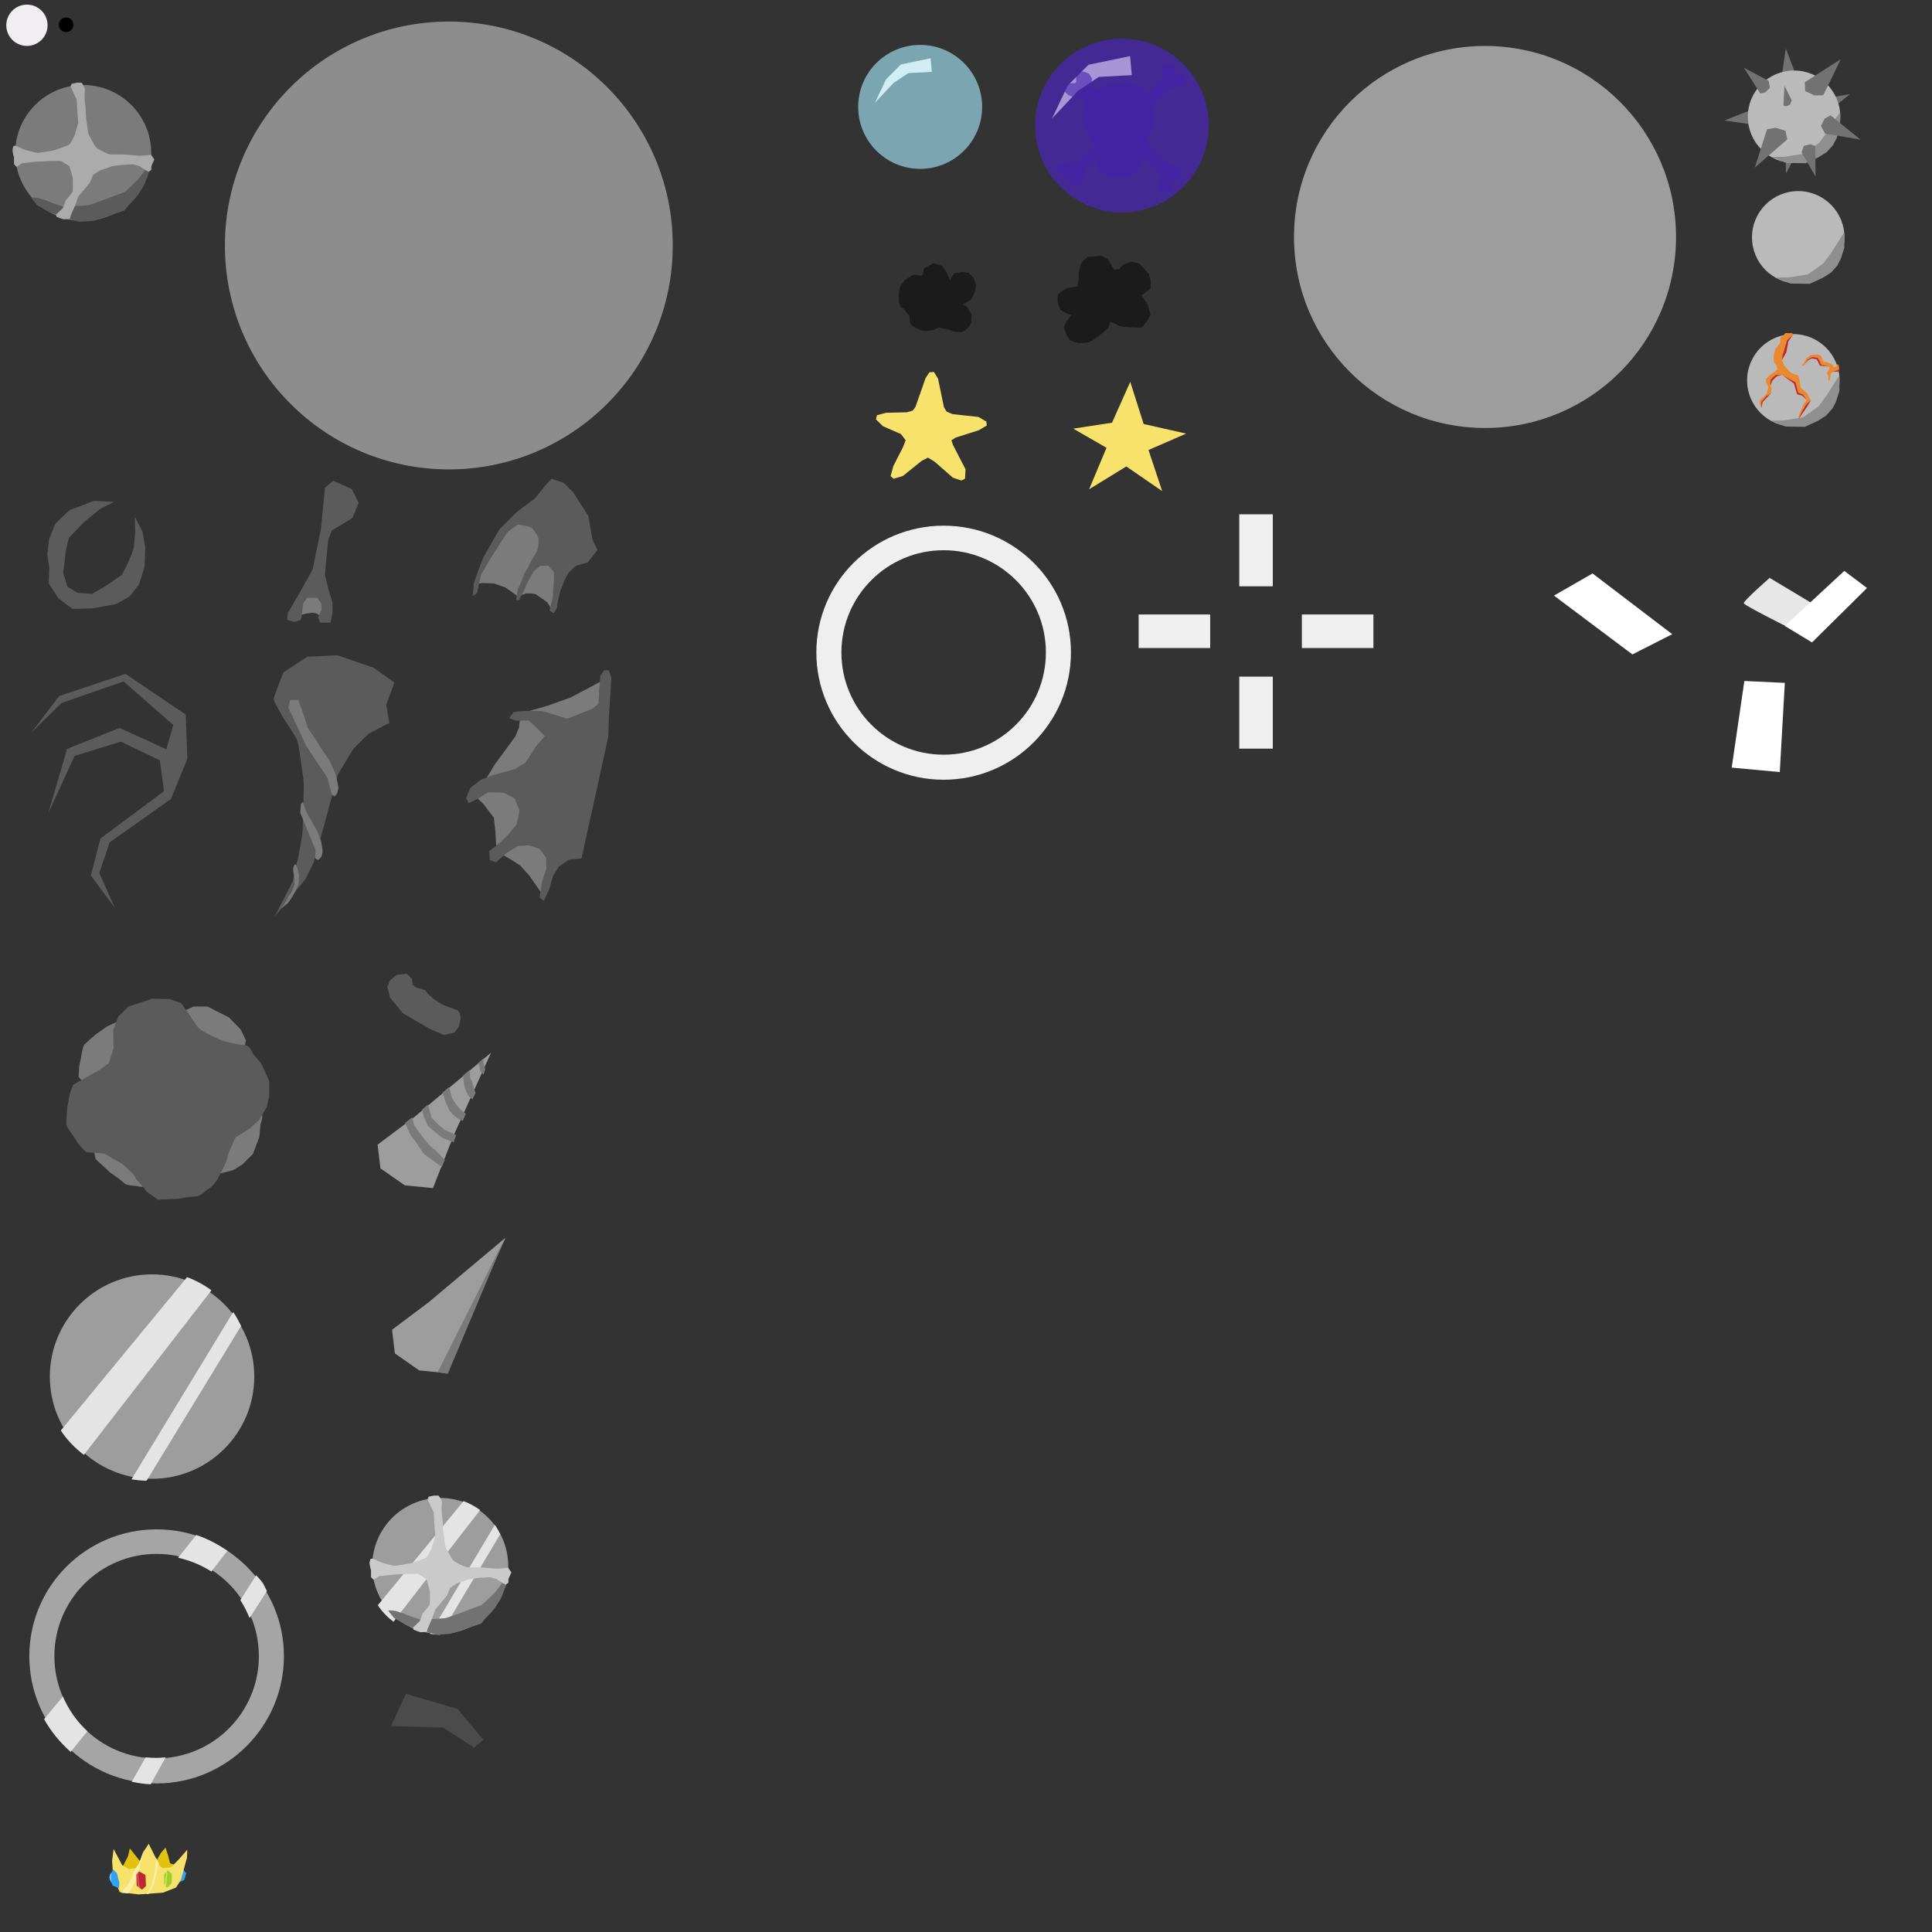<?xml version="1.0" encoding="UTF-8" standalone="no"?>
<!-- Created with Inkscape (http://www.inkscape.org/) -->

<svg
   xmlns:dc="http://purl.org/dc/elements/1.1/"
   xmlns:cc="http://creativecommons.org/ns#"
   xmlns:rdf="http://www.w3.org/1999/02/22-rdf-syntax-ns#"
   xmlns:svg="http://www.w3.org/2000/svg"
   xmlns="http://www.w3.org/2000/svg"
   xmlns:sodipodi="http://sodipodi.sourceforge.net/DTD/sodipodi-0.dtd"
   xmlns:inkscape="http://www.inkscape.org/namespaces/inkscape"
   width="135"
   height="135"
   id="svg2989"
   version="1.1"
   inkscape:version="0.48.4 r9939"
   sodipodi:docname="FullAmoeba.svg"
   inkscape:export-filename="C:\Users\Anthony\Desktop\Projects\NaturalSelection\ActualGame\EvolutionJam\Assets\Sprites\FullAmoeba.png"
   inkscape:export-xdpi="682.66998"
   inkscape:export-ydpi="682.66998">
  <rect width="100%" height="100%" fill="#333333" stroke="none"/>
  <defs
     id="defs2991" />
  <sodipodi:namedview
     id="base"
     pagecolor="#ffffff"
     bordercolor="#666666"
     borderopacity="1.0"
     inkscape:pageopacity="0.0"
     inkscape:pageshadow="2"
     inkscape:zoom="22.627418"
     inkscape:cx="109.44483"
     inkscape:cy="88.853162"
     inkscape:document-units="px"
     inkscape:current-layer="layer1"
     showgrid="false"
     units="px"
     inkscape:window-width="1600"
     inkscape:window-height="837"
     inkscape:window-x="-8"
     inkscape:window-y="-8"
     inkscape:window-maximized="1"
     inkscape:snap-bbox="true"
     inkscape:bbox-paths="true"
     inkscape:bbox-nodes="true"
     inkscape:snap-bbox-edge-midpoints="true"
     inkscape:snap-bbox-midpoints="true"
     inkscape:snap-global="false"
     showguides="true"
     inkscape:guide-bbox="true" />
  <g
     inkscape:label="Layer 1"
     inkscape:groupmode="layer"
     id="layer1"
     transform="translate(0,-917.36)">
    <path
       style="fill:#31a2f2;stroke:none"
       d="m 12.763,1047.938 -0.293,0.967 0.397,-0.173 0.147,-0.458 z"
       id="path4227"
       inkscape:connector-curvature="0" />
    <path
       style="fill:#e2c20c;fill-opacity:1;stroke:none"
       d="m 8.352,1047.972 0.268,-0.268 0.337,-0.665 0.112,-0.526 0.76,0.958 0.527,-0.06 0.544,0.01 0.354,-0.596 0.311,-0.362 0.181,0.552 0.138,0.544 0.587,0.19 0.155,0.147 -1.959,0.803 -1.925,-0.147 -0.406,-0.621 z"
       id="path4223"
       inkscape:connector-curvature="0"
       sodipodi:nodetypes="ccccccccccccccccc" />
    <path
       style="fill:#727272;fill-opacity:1;stroke:none"
       d="m 124.749,926.972 0.047,2.504 1.279,-2.365 -0.294,-0.36 -0.554,-0.165 z"
       id="path3127-1-7-9-4-8-8"
       inkscape:connector-curvature="0" />
    <path
       style="fill:#727272;fill-opacity:1;stroke:none"
       d="m 122.812,924.867 -2.332,0.912 2.662,0.381 0.236,-0.401 -0.037,-0.577 z"
       id="path3127-1-7-9-4-8"
       inkscape:connector-curvature="0" />
    <path
       style="fill:#727272;fill-opacity:1;stroke:none"
       d="m 127.323,925.522 1.94,-1.584 -2.65,0.455 -0.101,0.454 0.213,0.538 z"
       id="path3127-1-7-9-4"
       inkscape:connector-curvature="0" />
    <path
       style="fill:#727272;fill-opacity:1;stroke:none"
       d="m 125.684,923.097 -0.896,-2.338 -0.399,2.659 0.399,0.238 0.577,-0.033 z"
       id="path3127-1-7-9"
       inkscape:connector-curvature="0" />
    <path
       sodipodi:type="arc"
       style="fill:#f0eef0;fill-opacity:1;fill-rule:nonzero;stroke:none"
       id="path3864"
       sodipodi:cx="40.982143"
       sodipodi:cy="26.919643"
       sodipodi:rx="2.7232144"
       sodipodi:ry="2.7232144"
       d="m 43.705,26.92 c 0,1.504 -1.219,2.723 -2.723,2.723 -1.504,0 -2.723,-1.219 -2.723,-2.723 0,-1.504 1.219,-2.723 2.723,-2.723 1.504,0 2.723,1.219 2.723,2.723 z"
       transform="matrix(0.53,0,0,0.53,-19.839,904.858)" />
    <path
       sodipodi:type="arc"
       style="fill:#000000;fill-opacity:1;fill-rule:nonzero;stroke:none"
       id="path3868"
       sodipodi:cx="40.535713"
       sodipodi:cy="26.25"
       sodipodi:rx="1.25"
       sodipodi:ry="1.25"
       d="m 41.786,26.25 c 0,0.69 -0.56,1.25 -1.25,1.25 -0.69,0 -1.25,-0.56 -1.25,-1.25 0,-0.69 0.56,-1.25 1.25,-1.25 0.69,0 1.25,0.56 1.25,1.25 z"
       transform="matrix(0.409,0,0,0.409,-11.962,908.355)" />
    <path
       transform="matrix(0.758,0,0,0.758,-7.036,880.702)"
       sodipodi:type="arc"
       style="fill:#9fdced;fill-opacity:0.676;fill-rule:nonzero;stroke:none"
       id="path3762-9"
       sodipodi:cx="94.10714"
       sodipodi:cy="58.214287"
       sodipodi:rx="5.7142859"
       sodipodi:ry="5.7142859"
       d="m 99.821,58.214 c 0,3.156 -2.558,5.714 -5.714,5.714 -3.156,0 -5.714,-2.558 -5.714,-5.714 0,-3.156 2.558,-5.714 5.714,-5.714 3.156,0 5.714,2.558 5.714,5.714 z" />
    <path
       style="fill:#d1eef6;fill-opacity:1;stroke:none"
       d="m 65.026,921.431 0.086,0.951 -1.643,0.086 -1.037,0.692 -1.297,1.383 0.778,-1.643 1.037,-1.037 z"
       id="path3770-4"
       inkscape:connector-curvature="0" />
    <path
       sodipodi:type="arc"
       style="fill:#e4e4e4;fill-opacity:0.511;fill-rule:nonzero;stroke:none"
       id="path2994"
       sodipodi:cx="101.11627"
       sodipodi:cy="24.161011"
       sodipodi:rx="35.88567"
       sodipodi:ry="35.88567"
       d="m 137.002,24.161 c 0,19.819 -16.067,35.886 -35.886,35.886 -19.819,0 -35.886,-16.067 -35.886,-35.886 0,-19.819 16.067,-35.886 35.886,-35.886 19.819,0 35.886,16.067 35.886,35.886 z"
       transform="matrix(0.436,0,0,0.436,-12.724,923.979)" />
    <path
       transform="matrix(0.409,0,0,0.409,11.654,1011.331)"
       sodipodi:type="arc"
       style="fill:#9d9d9d;fill-opacity:1;fill-rule:nonzero;stroke:none"
       id="path2982-1-3"
       sodipodi:cx="46.719555"
       sodipodi:cy="37.772816"
       sodipodi:rx="11.616755"
       sodipodi:ry="11.616755"
       d="m 58.336,37.773 c 0,6.416 -5.201,11.617 -11.617,11.617 -6.416,0 -11.617,-5.201 -11.617,-11.617 0,-6.416 5.201,-11.617 11.617,-11.617 6.416,0 11.617,5.201 11.617,11.617 z" />
    <path
       inkscape:connector-curvature="0"
       style="fill:#e4e4e4;fill-opacity:1;fill-rule:nonzero;stroke:none"
       d="m 32.391,1022.252 -5.991,7.275 c 0.295,0.451 0.667,0.83 1.094,1.156 l 6.054,-7.807 c -0.351,-0.26 -0.741,-0.469 -1.156,-0.625 z m 2.187,1.656 -4.531,7.615 c 0.224,0.032 0.455,0.062 0.688,0.062 l 0.031,0 4.187,-7.021 c -0.113,-0.224 -0.229,-0.454 -0.375,-0.656 z"
       id="path2982-1-3-3"
       sodipodi:nodetypes="cccccccsccc" />
    <path
       style="fill:#727272;fill-opacity:1;stroke:none"
       d="m 35.412,1027.553 -0.821,1.077 c 0,0 -0.858,0.839 -0.931,0.876 -0.073,0.037 -1.46,0.547 -1.46,0.547 0,0 -0.967,0.365 -1.131,0.383 -0.164,0.018 -1.551,0.11 -1.66,0.091 -0.109,-0.018 -0.839,-0.256 -0.985,-0.328 -0.146,-0.073 -0.639,-0.237 -0.785,-0.274 -0.146,-0.037 -0.529,-0.037 -0.529,-0.037 l 0.42,0.529 0.839,0.493 c 0,0 2.044,0.675 2.117,0.675 0.073,0 0.693,-0.036 0.912,-0.055 0.219,-0.018 2.244,-0.73 2.244,-0.73 0,0 0.255,-0.347 0.383,-0.456 0.128,-0.11 0.566,-0.639 0.566,-0.639 0,0 0.31,-0.493 0.383,-0.602 0.073,-0.11 0.456,-1.15 0.456,-1.15 z"
       id="path3754-7-4"
       inkscape:connector-curvature="0" />
    <path
       style="fill:#cacaca;fill-opacity:1;stroke:none"
       d="m 29.873,1022.125 0.439,0.929 0.026,0.619 0.077,1.006 -0.258,0.877 c 0,0 -0.284,0.619 -0.413,0.671 -0.129,0.052 -0.903,0.336 -1.006,0.361 -0.103,0.026 -1.058,0.181 -1.161,0.181 -0.103,0 -0.877,-0.206 -0.877,-0.206 l -0.619,-0.284 -0.181,0 c 0,0 -0.077,0.155 -0.077,0.31 0,0.155 0.103,0.49 0.103,0.49 l 0,0.49 0.181,0.181 0.387,-0.258 0.955,-0.103 1.084,-0.052 0.671,0 0.594,0.361 0.232,0.826 c 0,0 0.026,0.826 0,0.929 -0.026,0.103 -0.49,0.645 -0.49,0.645 l -0.206,0.542 -0.464,0.439 0.026,0.155 0.258,0.103 0.232,0.077 0.439,-0.026 0.052,-0.206 0.335,-0.774 0.206,-0.594 0.361,-0.413 0.464,-0.568 0.206,-0.516 0.464,-0.31 0.903,-0.31 0.568,-0.077 0.852,-0.052 0.464,0.129 0.464,0.31 0.181,0.077 0.181,-0.129 0,-0.258 0.206,-0.465 -0.232,-0.336 -0.361,0.052 -0.413,0.026 c 0,0 -0.748,-0.052 -0.903,-0.077 -0.155,-0.026 -1.058,0 -1.213,-0.026 -0.155,-0.026 -0.774,-0.335 -0.903,-0.439 -0.129,-0.103 -0.464,-0.774 -0.542,-0.903 -0.077,-0.129 -0.181,-1.135 -0.206,-1.239 -0.026,-0.103 0,-0.568 -0.052,-0.877 -0.052,-0.31 -0.052,-0.594 -0.052,-0.697 0,-0.103 0.052,-0.413 0,-0.516 -0.052,-0.103 -0.206,-0.335 -0.206,-0.335 l -0.335,0 -0.361,0.077 z"
       id="path2984-4-11"
       inkscape:connector-curvature="0" />
    <path
       sodipodi:type="arc"
       style="fill:#9d9d9d;fill-opacity:1;fill-rule:nonzero;stroke:none"
       id="path4135"
       sodipodi:cx="22.649513"
       sodipodi:cy="57.038715"
       sodipodi:rx="6.2493324"
       sodipodi:ry="6.2493324"
       d="m 28.899,57.039 c 0,3.451 -2.798,6.249 -6.249,6.249 -3.451,0 -6.249,-2.798 -6.249,-6.249 0,-3.451 2.798,-6.249 6.249,-6.249 3.451,0 6.249,2.798 6.249,6.249 z"
       transform="matrix(1.143,0,0,1.143,-15.264,948.354)" />
    <path
       inkscape:connector-curvature="0"
       style="fill:#e4e4e4;fill-opacity:1;fill-rule:nonzero;stroke:none"
       d="m 13.072,1006.601 -8.824,10.716 c 0.435,0.664 0.982,1.222 1.611,1.703 l 8.916,-11.498 c -0.517,-0.383 -1.091,-0.691 -1.703,-0.921 z m 3.222,2.439 -7.108,11.69 c 0.329,0.048 0.67,0.093 1.013,0.093 l 0.046,0 6.602,-10.815 c -0.167,-0.33 -0.337,-0.669 -0.552,-0.967 z"
       id="path2982-1-3-3-7"
       sodipodi:nodetypes="cccccccscccc" />
    <path
       style="fill:#a5a5a5;fill-opacity:1;fill-rule:nonzero;stroke:none"
       d="m 10.944,1024.225 c -4.904,0 -8.895,3.954 -8.895,8.859 0,4.904 3.99,8.894 8.895,8.894 4.904,0 8.895,-3.99 8.895,-8.894 0,-4.904 -3.99,-8.859 -8.895,-8.859 z m 0,1.715 c 3.945,0 7.144,3.199 7.144,7.144 0,3.945 -3.199,7.144 -7.144,7.144 -3.945,0 -7.144,-3.199 -7.144,-7.144 0,-3.945 3.199,-7.144 7.144,-7.144 z"
       id="path4135-9"
       inkscape:connector-curvature="0" />
    <path
       style="fill:#e4e4e4;fill-opacity:1;fill-rule:nonzero;stroke:none"
       d="m 13.715,1024.618 -1.27,1.59 c 0.835,0.189 1.626,0.512 2.322,0.965 l 1.127,-1.447 c -0.671,-0.451 -1.396,-0.851 -2.179,-1.107 z m 4.185,2.81 -1.104,1.747 c 0.258,0.391 0.465,0.81 0.643,1.25 l 1.211,-1.89 c -0.085,-0.167 -0.161,-0.334 -0.25,-0.5 -0.023,-0.034 -0.048,-0.073 -0.071,-0.107 -0.123,-0.178 -0.293,-0.332 -0.429,-0.5 z m -13.509,8.478 -1.312,1.584 c 0.488,0.866 1.12,1.63 1.857,2.286 l 1.169,-1.441 c -0.729,-0.67 -1.313,-1.509 -1.715,-2.429 z m 5.787,4.251 -0.972,1.705 c 0.429,0.087 0.873,0.157 1.322,0.179 l 1.044,-1.884 c -0.207,0.018 -0.432,0.036 -0.643,0.036 -0.259,0 -0.499,-0.012 -0.75,-0.036 z"
       id="path4135-9-1"
       inkscape:connector-curvature="0"
       sodipodi:nodetypes="ccccccccccccccccccccccsc" />
    <path
       sodipodi:type="arc"
       style="fill:#bababa;fill-opacity:1;fill-rule:nonzero;stroke:none"
       id="path3125"
       sodipodi:cx="7.4232402"
       sodipodi:cy="42.77919"
       sodipodi:rx="2.3132887"
       sodipodi:ry="2.3132887"
       d="m 9.737,42.779 c 0,1.278 -1.036,2.313 -2.313,2.313 -1.278,0 -2.313,-1.036 -2.313,-2.313 0,-1.278 1.036,-2.313 2.313,-2.313 1.278,0 2.313,1.036 2.313,2.313 z"
       transform="matrix(1.397,0,0,1.397,114.991,865.756)" />
    <path
       style="fill:#727272;fill-opacity:1;stroke:none"
       d="m 126.107,923.111 2.523,-1.62 -1.228,2.523 -0.614,0.017 -0.648,-0.307 z"
       id="path3127"
       inkscape:connector-curvature="0" />
    <path
       style="fill:#727272;fill-opacity:1;stroke:none"
       d="m 124.884,927.102 -2.264,1.966 0.852,-2.674 0.605,-0.105 0.685,0.21 z"
       id="path3127-1"
       inkscape:connector-curvature="0" />
    <path
       style="fill:#8f8f8f;fill-opacity:1;stroke:none"
       d="m 128.557,925.193 -0.837,1.329 -0.596,0.814 -1.093,0.774 -1.354,0.208 -0.908,0.012 1.046,0.414 1.351,0.022 0.916,-0.422 0.577,-0.368 0.429,-0.479 0.254,-0.492 0.246,-0.773 z"
       id="path4059"
       inkscape:connector-curvature="0"
       sodipodi:nodetypes="cccccccccccccc" />
    <path
       style="fill:#727272;fill-opacity:1;stroke:none"
       d="m 127.529,926.696 2.469,0.417 -2.088,-1.694 -0.408,0.223 -0.265,0.514 z"
       id="path3127-1-7"
       inkscape:connector-curvature="0" />
    <path
       style="fill:#727272;fill-opacity:1;stroke:none"
       d="m 123.588,923.013 -1.735,-0.919 1.145,1.793 0.357,-0.069 0.32,-0.325 z"
       id="path3127-1-7-4"
       inkscape:connector-curvature="0" />
    <path
       style="fill:#727272;fill-opacity:1;stroke:none"
       d="m 125.881,927.999 0.982,1.7 -0.018,-2.128 -0.339,-0.131 -0.444,0.105 z"
       id="path3127-1-7-4-0"
       inkscape:connector-curvature="0" />
    <path
       style="fill:#727272;fill-opacity:1;stroke:none"
       d="m 125.198,924.367 -0.508,-1.022 -0.072,1.386 0.193,0.055 0.263,-0.108 z"
       id="path3127-1-7-4-2"
       inkscape:connector-curvature="0" />
    <path
       transform="matrix(1.062,0,0,1.062,-21.548,864.308)"
       sodipodi:type="arc"
       style="fill:#4b25c2;fill-opacity:0.676;fill-rule:nonzero;stroke:none"
       id="path3762-9-9"
       sodipodi:cx="94.10714"
       sodipodi:cy="58.214287"
       sodipodi:rx="5.7142859"
       sodipodi:ry="5.7142859"
       d="m 99.821,58.214 c 0,3.156 -2.558,5.714 -5.714,5.714 -3.156,0 -5.714,-2.558 -5.714,-5.714 0,-3.156 2.558,-5.714 5.714,-5.714 3.156,0 5.714,2.558 5.714,5.714 z" />
    <path
       style="fill:#d6cbf5;fill-opacity:0.675;stroke:none"
       d="m 78.964,921.279 0.121,1.332 -2.301,0.121 -1.453,0.969 -1.817,1.938 1.09,-2.301 1.453,-1.453 z"
       id="path3770-4-8"
       inkscape:connector-curvature="0" />
    <path
       style="fill:#4421ad;fill-opacity:0.606;stroke:none"
       d="m 81.632,921.825 -0.406,0.156 -0.094,0.406 0.156,0.406 -0.344,0.375 -0.375,0.469 -0.406,0.375 c -0.009,-0.014 -0.023,-0.055 -0.031,-0.062 l -0.438,-0.438 -0.406,-0.312 c -0.11,0 -0.748,-0.062 -0.969,-0.062 -0.221,0 -0.912,0.059 -1,0.125 -0.084,0.063 -0.623,0.407 -0.75,0.5 l -0.344,-0.562 0.094,-0.344 -0.219,-0.344 c 0,0 -0.345,-0.156 -0.438,-0.156 -0.093,0 -0.414,0.189 -0.438,0.281 -0.023,0.092 -0.031,0.322 -0.031,0.438 0,0.115 -0.219,0.094 -0.219,0.094 l -0.312,0.031 c 0,0 -0.204,0.081 -0.25,0.219 -0.046,0.138 -0.093,0.229 0,0.344 0.093,0.115 0.282,0.289 0.375,0.312 0.093,0.023 0.562,0.094 0.562,0.094 l 0.5,0.312 c -0.019,0.098 -0.116,0.618 -0.156,0.719 -0.044,0.11 -0.053,0.412 -0.031,0.5 0.022,0.088 0.246,0.899 0.312,1.031 0.066,0.133 0.38,0.564 0.469,0.719 0.012,0.021 0.019,0.064 0.031,0.094 -0.046,0.049 -0.175,0.178 -0.188,0.188 -0.093,0.069 -0.812,0.656 -0.812,0.656 l -0.719,0.531 -0.312,-0.188 -0.5,0.156 -0.094,0.344 0.094,0.281 0.469,0.094 0.188,0.312 c 0,0 -0.093,0.01 0,0.125 0.093,0.115 0.345,0.227 0.438,0.25 0.093,0.023 0.344,-0.031 0.344,-0.031 0,0 0.149,-0.104 0.219,-0.219 0.07,-0.115 0.125,-0.469 0.125,-0.469 l 0.031,-0.344 0.5,-0.438 c 0,0 0.171,-0.218 0.344,-0.406 l 0,0.688 0.406,0.469 0.5,0.156 0.75,0 c 0.155,0 0.63,-0.009 0.719,-0.031 0.088,-0.022 0.5,-0.344 0.5,-0.344 0,0 0.197,-0.189 0.219,-0.344 0.022,-0.155 0.094,-0.568 0.094,-0.656 l 0,-0.094 c 0.162,0.215 0.438,0.594 0.438,0.594 l 0.719,0.469 0.156,0.594 c 0,0 -0.133,0.283 -0.156,0.375 -0.023,0.092 -0.031,0.406 -0.031,0.406 l 0.375,0.062 0.438,0 0.156,-0.219 0.062,-0.469 0.312,-0.094 0.312,-0.156 0.094,-0.406 -0.219,-0.375 -0.469,-0.156 -0.281,0.031 -0.312,-0.219 -0.531,-0.531 -0.438,-0.625 -0.375,-0.406 c 0.086,-0.11 0.198,-0.274 0.25,-0.344 0.066,-0.088 0.259,-0.38 0.281,-0.469 0.022,-0.088 0.062,-0.511 0.062,-0.688 0,-0.158 -0.075,-0.599 -0.125,-0.812 l 0.938,-0.875 0.312,-0.344 0.531,-0.156 c 0,0 0.314,-0.048 0.406,-0.094 0.093,-0.046 0.219,-0.344 0.219,-0.344 l -0.219,-0.406 -0.312,-0.125 -0.281,0.094 0,-0.281 -0.125,-0.344 -0.344,-0.094 z"
       id="path4502"
       inkscape:connector-curvature="0" />
    <path
       style="fill:#000000;fill-opacity:0.478;stroke:none"
       d="m 64.375,936.63 c 0,0 -0.513,-0.122 -0.635,-0.024 -0.122,0.098 -0.488,0.244 -0.586,0.415 -0.098,0.171 -0.22,0.244 -0.244,0.342 -0.024,0.098 -0.098,0.366 -0.098,0.537 0,0.171 0,0.61 0,0.61 l 0.146,0.317 c 0,0 0.195,0.073 0.293,0.244 0.098,0.171 0.293,0.342 0.293,0.342 l 0.024,0.171 0,0.22 0.098,0.244 c 0,0 0.195,0.146 0.293,0.22 0.098,0.073 0.171,0.049 0.293,0.122 0.122,0.073 0.293,0.098 0.439,0.098 0.146,0 0.415,-0.024 0.537,-0.073 0.122,-0.049 0.317,-0.171 0.415,-0.171 0.098,0 0.122,0.049 0.269,0.073 0.146,0.024 0.293,0.024 0.415,0.073 0.122,0.049 0.22,0.122 0.366,0.146 0.146,0.024 0.317,0.024 0.488,0.024 0.171,0 0.488,-0.317 0.488,-0.317 0,0 0.195,-0.269 0.195,-0.391 0,-0.122 0.024,-0.513 0.024,-0.513 l -0.317,-0.537 -0.269,-0.171 c 0,0 0.391,-0.244 0.488,-0.293 0.098,-0.049 0.342,-0.586 0.342,-0.586 l 0.073,-0.464 -0.146,-0.464 -0.366,-0.391 -0.464,-0.073 -0.537,0.098 -0.22,0.293 -0.073,0.22 -0.317,-0.684 -0.244,-0.342 -0.439,-0.146 c 0,0 -0.171,-0.073 -0.269,0 -0.098,0.073 -0.562,0.317 -0.562,0.317 l -0.077,0.408 z"
       id="path4063"
       inkscape:connector-curvature="0"
       sodipodi:nodetypes="ccccscccccccccssssscscsccccccccccccccccccc" />
    <path
       style="fill:#000000;fill-opacity:0.478;stroke:none"
       d="m 75.294,937.371 -0.708,0.122 -0.293,0.146 -0.391,0.293 0,0.366 c 0,0 -0.024,0 0.024,0.22 0.049,0.22 0.171,0.488 0.171,0.488 l 0.464,0.269 0.293,0.098 -0.366,0.513 -0.146,0.342 c 0,0 0.098,0.269 0.122,0.391 0.024,0.122 0.293,0.513 0.293,0.513 0,0 0.439,0.171 0.586,0.195 0.146,0.024 0.732,-0.024 0.854,-0.098 0.122,-0.073 0.439,-0.269 0.586,-0.391 0.146,-0.122 0.659,-0.537 0.684,-0.635 0.024,-0.098 0.118,-0.366 0.118,-0.366 l 0.297,0.122 0.366,0.195 c 0,0 0.562,0.073 0.732,0.073 0.171,0 0.781,0.073 0.854,-0.024 0.073,-0.098 0.366,-0.488 0.366,-0.488 l 0.195,-0.366 -0.195,-0.684 -0.197,-0.308 -0.242,-0.351 0.635,-0.488 0,-0.586 -0.122,-0.439 -0.659,-0.708 -0.562,-0.146 -0.488,0.171 c 0,0 -0.294,0.182 -0.294,0.279 0,0.098 -0.414,0.111 -0.414,0.111 l -0.488,-0.781 -0.415,-0.195 -0.977,0.098 c 0,0 -0.461,0.408 -0.461,0.506 0,0.098 -0.096,0.388 -0.121,0.51 -0.024,0.122 -0.023,0.547 -0.023,0.547 z"
       id="path4065"
       inkscape:connector-curvature="0"
       sodipodi:nodetypes="cccccccccccscccsccccsccccccccccccsccccsscc" />
    <path
       sodipodi:type="arc"
       style="fill:#bababa;fill-opacity:1;fill-rule:nonzero;stroke:none"
       id="path3125-4"
       sodipodi:cx="7.4232402"
       sodipodi:cy="42.77919"
       sodipodi:rx="2.3132887"
       sodipodi:ry="2.3132887"
       d="m 9.737,42.779 c 0,1.278 -1.036,2.313 -2.313,2.313 -1.278,0 -2.313,-1.036 -2.313,-2.313 0,-1.278 1.036,-2.313 2.313,-2.313 1.278,0 2.313,1.036 2.313,2.313 z"
       transform="matrix(1.397,0,0,1.397,115.281,874.182)" />
    <path
       style="fill:#8f8f8f;fill-opacity:1;stroke:none"
       d="m 128.847,933.619 -0.837,1.329 -0.596,0.814 -1.093,0.774 -1.354,0.208 -0.908,0.012 1.046,0.414 1.351,0.022 0.916,-0.421 0.577,-0.369 0.429,-0.479 0.254,-0.492 0.246,-0.773 z"
       id="path4059-6"
       inkscape:connector-curvature="0"
       sodipodi:nodetypes="cccccccccccccc" />
    <path
       sodipodi:type="arc"
       style="fill:#bababa;fill-opacity:1;fill-rule:nonzero;stroke:none"
       id="path3125-4-5"
       sodipodi:cx="7.4232402"
       sodipodi:cy="42.77919"
       sodipodi:rx="2.3132887"
       sodipodi:ry="2.3132887"
       d="m 9.737,42.779 c 0,1.278 -1.036,2.313 -2.313,2.313 -1.278,0 -2.313,-1.036 -2.313,-2.313 0,-1.278 1.036,-2.313 2.313,-2.313 1.278,0 2.313,1.036 2.313,2.313 z"
       transform="matrix(1.397,0,0,1.397,114.94,884.176)" />
    <path
       style="fill:#8f8f8f;fill-opacity:1;stroke:none"
       d="m 128.506,943.613 -0.837,1.329 -0.596,0.814 -1.093,0.774 -1.354,0.208 -0.908,0.012 1.046,0.414 1.351,0.022 0.916,-0.422 0.577,-0.369 0.429,-0.479 0.254,-0.492 0.246,-0.773 z"
       id="path4059-6-9"
       inkscape:connector-curvature="0"
       sodipodi:nodetypes="cccccccccccccc" />
    <path
       style="fill:#eb8931;stroke:none"
       d="m 124.742,940.629 0.289,0.011 0.213,-0.004 0.041,0.15 -0.369,0.422 -0.073,0.324 -0.092,0.454 -0.228,0.545 0.128,0.341 0.462,0.519 0.561,0.224 0.163,0.868 0.413,0.336 0.286,0.531 -0.571,0.798 -0.304,0.529 0.033,-0.277 0.14,-0.342 0.196,-0.464 0.225,-0.293 -0.325,-0.341 -0.341,-0.069 -0.099,-0.367 -0.108,-0.4 -0.407,-0.248 -0.463,-0.322 -0.409,0.075 -0.291,0.311 -0.114,0.371 0.087,0.191 -0.039,0.386 -0.256,0.177 -0.373,0.405 -0.03,0.419 -0.137,-0.374 0.017,-0.201 0.346,-0.308 0.143,-0.2 0.11,-0.387 -0.17,-0.365 0.013,-0.218 0.291,-0.311 0.311,-0.173 0.193,-0.213 -0.063,-0.233 -0.198,-0.268 -0.011,-0.373 0.116,-0.496 0.343,-0.45 0.018,-0.398 0.212,-0.075 z"
       id="path4109"
       inkscape:connector-curvature="0" />
    <path
       style="fill:#eb8931;stroke:none"
       d="m 128.416,942.786 0.067,0.134 0.049,0.281 -0.098,0.11 -0.146,0.024 -0.232,0.006 -0.14,0.14 -0.031,0.287 -0.073,0.244 -0.061,-0.134 10e-5,-0.183 -0.085,-0.305 0.183,-0.311 -0.061,-0.098 -0.33,-0.061 -0.293,-0.025 -0.049,-0.195 -0.146,-0.269 -0.391,-0.037 -0.244,0.11 -0.22,0.342 -0.275,0.11 0.208,-0.213 0.073,-0.183 0.079,-0.14 0.134,-0.11 0.195,-0.146 0.488,-0.036 0.207,0.086 0.11,0.208 0.098,0.232 0.171,4e-5 0.232,0.086 0.207,0.098 0.122,0.201 0.153,-0.091 z"
       id="path4111"
       inkscape:connector-curvature="0"
       sodipodi:nodetypes="ccccccccccccccccccccccccccccccccccccc" />
    <path
       style="fill:#be2633;stroke:none"
       d="m 128.523,943.142 -0.134,0.104 -0.33,0.086 0.348,0.006 0.146,-0.11 z"
       id="path4115"
       inkscape:connector-curvature="0" />
    <path
       style="fill:#be2633;stroke:none"
       d="m 127.803,942.977 -0.513,-0.116 -0.079,-0.079 -0.061,-0.195 -0.153,-0.232 -0.348,-0.037 -0.33,0.153 -0.153,0.293 0.177,-0.238 0.244,-0.116 0.36,0.055 0.22,0.439 0.256,0.037 z"
       id="path4117"
       inkscape:connector-curvature="0" />
    <path
       style="fill:#be2633;stroke:none"
       d="m 125.256,940.771 -0.388,0.371 -0.199,0.691 -0.112,0.354 -0.043,0.328 0.311,-0.544 0.138,-0.751 z"
       id="path4119"
       inkscape:connector-curvature="0" />
    <path
       style="fill:#be2633;stroke:none"
       d="m 124.479,943.551 c -0.035,0 -0.406,0.009 -0.406,0.009 l -0.345,0.328 -0.035,0.44 0.164,-0.388 0.302,-0.285 z"
       id="path4121"
       inkscape:connector-curvature="0" />
    <path
       style="fill:#be2633;stroke:none"
       d="m 124.6,943.611 0.863,0.466 0.19,0.725 0.328,0.129 0.276,0.38 -0.337,-0.311 -0.345,-0.095 -0.224,-0.751 z"
       id="path4123"
       inkscape:connector-curvature="0" />
    <path
       style="fill:#be2633;stroke:none"
       d="m 125.678,946.641 c 0.009,-0.035 0.242,-0.527 0.242,-0.527 l 0.302,-0.509 0.311,-0.276 -0.302,0.509 z"
       id="path4125"
       inkscape:connector-curvature="0" />
    <path
       style="fill:#be2633;stroke:none"
       d="m 123.71,944.863 -0.293,0.19 -0.345,0.388 0.009,0.432 0.086,-0.423 0.354,-0.371 z"
       id="path4127"
       inkscape:connector-curvature="0" />
    <path
       transform="matrix(0.409,0,0,0.409,-13.293,912.602)"
       sodipodi:type="arc"
       style="fill:#7b7b7b;fill-opacity:1;fill-rule:nonzero;stroke:none"
       id="path2982-1-29-8"
       sodipodi:cx="46.719555"
       sodipodi:cy="37.772816"
       sodipodi:rx="11.616755"
       sodipodi:ry="11.616755"
       d="m 58.336,37.773 c 0,6.416 -5.201,11.617 -11.617,11.617 -6.416,0 -11.617,-5.201 -11.617,-11.617 0,-6.416 5.201,-11.617 11.617,-11.617 6.416,0 11.617,5.201 11.617,11.617 z" />
    <path
       style="fill:#5b5b5b;fill-opacity:1;stroke:none"
       d="m 10.464,928.823 -0.821,1.077 c 0,0 -0.858,0.839 -0.931,0.876 -0.073,0.036 -1.46,0.547 -1.46,0.547 0,0 -0.967,0.365 -1.131,0.383 -0.164,0.018 -1.551,0.109 -1.66,0.091 -0.109,-0.018 -0.839,-0.255 -0.985,-0.328 -0.146,-0.073 -0.639,-0.237 -0.785,-0.274 -0.146,-0.036 -0.529,-0.036 -0.529,-0.036 l 0.42,0.529 0.839,0.493 c 0,0 2.044,0.675 2.117,0.675 0.073,0 0.693,-0.036 0.912,-0.055 0.219,-0.018 2.244,-0.73 2.244,-0.73 0,0 0.255,-0.347 0.383,-0.456 0.128,-0.109 0.566,-0.639 0.566,-0.639 0,0 0.31,-0.493 0.383,-0.602 0.073,-0.109 0.456,-1.15 0.456,-1.15 z"
       id="path3754-7-13-1"
       inkscape:connector-curvature="0" />
    <path
       style="fill:#ababab;fill-opacity:1;stroke:none"
       d="m 4.925,923.396 0.439,0.929 0.026,0.619 0.077,1.006 -0.258,0.877 c 0,0 -0.284,0.619 -0.413,0.671 -0.129,0.052 -0.903,0.335 -1.006,0.361 -0.103,0.026 -1.058,0.181 -1.161,0.181 -0.103,0 -0.877,-0.206 -0.877,-0.206 l -0.619,-0.284 -0.181,0 c 0,0 -0.077,0.155 -0.077,0.31 0,0.155 0.103,0.49 0.103,0.49 l 0,0.49 0.181,0.181 0.387,-0.258 0.955,-0.103 1.084,-0.052 0.671,0 0.594,0.361 0.232,0.826 c 0,0 0.026,0.826 0,0.929 -0.026,0.103 -0.49,0.645 -0.49,0.645 l -0.206,0.542 -0.464,0.439 0.026,0.155 0.258,0.103 0.232,0.077 0.439,-0.026 0.052,-0.206 0.335,-0.774 0.206,-0.594 0.361,-0.413 0.464,-0.568 0.206,-0.516 0.464,-0.31 0.903,-0.31 0.568,-0.077 0.852,-0.052 0.464,0.129 0.464,0.31 0.181,0.077 0.181,-0.129 0,-0.258 0.206,-0.464 -0.232,-0.335 -0.361,0.052 -0.413,0.026 c 0,0 -0.748,-0.052 -0.903,-0.077 -0.155,-0.026 -1.058,0 -1.213,-0.026 -0.155,-0.026 -0.774,-0.335 -0.903,-0.439 -0.129,-0.103 -0.464,-0.774 -0.542,-0.903 -0.077,-0.129 -0.181,-1.135 -0.206,-1.239 -0.026,-0.103 0,-0.568 -0.052,-0.877 -0.052,-0.31 -0.052,-0.594 -0.052,-0.697 0,-0.103 0.052,-0.413 0,-0.516 -0.052,-0.103 -0.206,-0.335 -0.206,-0.335 l -0.335,0 -0.361,0.077 z"
       id="path2984-4-5-6"
       inkscape:connector-curvature="0" />
    <path
       style="fill:#f7e26b;stroke:none"
       d="m 8.37,1049.578 1.312,0.155 1.709,-0.121 0.915,-0.362 0.345,-0.552 0.414,-1.536 0.017,-0.552 -0.57,0.656 -0.552,0.57 -0.587,0.069 -0.207,-0.173 -0.673,-1.329 -0.104,-0.207 -0.363,0.552 -0.293,0.794 -0.242,0.362 -0.501,0.052 -0.449,-0.259 -0.604,-1.139 -0.104,0.829 0.069,1.088 z"
       id="path4221"
       inkscape:connector-curvature="0" />
    <path
       style="fill:#faeeaa;fill-opacity:1;stroke:none"
       d="m 10.043,1046.68 -0.031,0.063 -0.281,0.792 -0.25,0.38 -0.031,0 -0.219,0.602 -0.281,0.507 -0.469,0.602 0.469,0.032 0.25,-0.348 0.375,-0.76 0.469,-1.868 z"
       id="path4221-6"
       inkscape:connector-curvature="0" />
    <path
       style="fill:#31a2f2;stroke:none"
       d="m 7.907,1047.986 -0.285,0.535 0.259,0.604 0.44,0.164 0.017,-0.397 -0.173,-0.639 z"
       id="path4225-4"
       inkscape:connector-curvature="0" />
    <path
       style="fill:#96cff8;fill-opacity:1;stroke:none"
       d="m 7.785,1048.204 -0.094,0.163 0,0.098 0,0.229 0.094,0.229 -0.031,-0.457 0.031,-0.261 z"
       id="path4225"
       inkscape:connector-curvature="0" />
    <path
       style="fill:#be2633;stroke:none"
       d="m 9.718,1048.123 -0.19,0.225 0.026,0.777 0.371,0.276 0.276,-0.25 -0.035,-0.777 z"
       id="path4229-4"
       inkscape:connector-curvature="0" />
    <path
       style="fill:#e16872;fill-opacity:1;stroke:none"
       d="m 9.683,1048.161 -0.103,0.099 0,0.066 0.069,0.792 0.034,0.099 0.138,0.132 -0.103,-0.264 -0.069,-0.726 0.034,-0.198 z"
       id="path4229"
       inkscape:connector-curvature="0" />
    <path
       style="fill:#a3ce27;stroke:none"
       d="m 11.722,1048.045 -0.242,0.276 -0.009,0.691 0.199,0.268 0.319,-0.311 0.026,-0.665 z"
       id="path4231-1"
       inkscape:connector-curvature="0" />
    <path
       style="fill:#cde782;fill-opacity:1;stroke:none"
       d="m 11.653,1048.095 -0.062,0.096 0.031,0.128 -0.094,0.702 -0.031,0.064 0.062,0.064 0.062,-0.128 0.062,-0.702 -0.031,-0.224 z"
       id="path4231"
       inkscape:connector-curvature="0" />
    <path
       style="fill:#faeeaa;fill-opacity:1;stroke:none"
       d="m 10.897,1047.182 -0.062,0.875 -0.25,1.094 -0.344,0.562 0.125,0 0.375,-0.625 0.344,-1.5 0,-0.031 -0.188,-0.375 z"
       id="path4221-2"
       inkscape:connector-curvature="0" />
    <path
       style="fill:#7b7b7b;fill-opacity:1;stroke:none"
       d="m 20.706,960.04 0.136,0.408 0.34,-0.17 0.255,-0.051 0.391,-0.051 0.289,0.051 0.187,0.119 c 0,0 0.153,0.068 0.289,-0.017 0.136,-0.085 0.272,-0.799 0.272,-0.799 l -0.391,-0.68 -0.731,-0.255 -0.697,0.493 z"
       id="path4186-1"
       inkscape:connector-curvature="0" />
    <path
       style="fill:#5b5b5b;fill-opacity:1;stroke:none"
       d="m 22.61,952.448 -0.192,1.924 -0.577,2.79 -0.914,1.635 -0.818,1.395 -0.048,0.481 0.529,0.144 0.433,-0.144 0.096,-0.529 0.048,-0.577 0.289,-0.433 0.721,0 0.289,0.433 0,0.433 -0.24,0.481 0.144,0.385 0.721,0 0.144,-0.673 0,-0.722 -0.24,-0.77 -0.289,-1.154 0.096,-1.154 0.144,-1.347 0.24,-0.625 0.577,-0.337 0.866,-0.529 0.433,-1.058 -0.481,-0.962 -1.299,-0.577 -0.577,0.481 z"
       id="path4166-7"
       inkscape:connector-curvature="0" />
    <path
       style="fill:#5b5b5b;fill-opacity:1;stroke:none"
       d="m 3.443,957.019 -0.141,-0.933 0.128,-1.053 0.434,-1.067 c 0,0 0.874,-0.912 1.086,-0.988 0.213,-0.076 1.602,-0.62 1.602,-0.62 l 1.416,0.07 -0.976,0.492 -1.131,0.932 -1.048,1.094 -0.197,0.79 -0.2,1.655 0.292,0.951 0.71,0.442 1.009,0.071 0.819,-0.461 1.275,-0.863 c 0,0 0.398,-0.766 0.472,-0.961 0.074,-0.195 0.338,-0.785 0.362,-0.986 0.024,-0.201 0.093,-1.018 0.093,-1.018 l -0.029,-1.1 0.537,1.032 0.199,1.126 -0.056,1.358 -0.372,1.194 -0.667,0.856 -0.939,0.535 -1.666,0.307 -1.378,0.037 -0.98,-0.729 -0.687,-1.05 z"
       id="path4404-4"
       inkscape:connector-curvature="0"
       sodipodi:nodetypes="ccccscccccccccccccsccccccccccccc" />
    <path
       style="fill:#5b5b5b;fill-opacity:1;stroke:none"
       d="m 19.809,964.337 c 0,0 -0.686,1.696 -0.686,1.876 0,0.18 0.758,1.443 0.758,1.443 0,0 0.794,1.155 0.902,1.479 0.108,0.325 0.397,2.526 0.433,2.778 0.036,0.253 -0.067,3.321 -0.067,3.466 0,0.144 -0.284,1.926 -0.392,2.215 -0.108,0.289 -0.291,1.337 -0.291,1.337 l -1.277,2.479 2.171,-2.641 0.577,-1.191 0.711,-2.562 0.948,-3.5 c 0,0 0.974,-1.66 1.083,-1.804 0.108,-0.144 1.083,-1.083 1.083,-1.083 l 1.443,-0.758 -0.217,-1.263 0.577,-1.552 -1.479,-1.046 -2.526,-0.866 -2.093,0.108 z"
       id="path3077-1-3-0"
       inkscape:connector-curvature="0"
       sodipodi:nodetypes="cscscssccccccscccccccc" />
    <path
       style="fill:#7b7b7b;fill-opacity:1;stroke:none"
       d="m 20.152,966.808 0.74,1.588 0.487,1.046 c 0,0 0.469,0.722 0.559,0.866 0.09,0.144 0.974,1.389 0.974,1.498 0,0.108 0.289,1.083 0.289,1.083 l 0.162,0.126 0.18,-0.18 0.108,-0.379 -0.072,-0.451 -0.144,-0.577 c 0,0 -0.379,-0.866 -0.415,-0.938 -0.036,-0.072 -0.704,-0.992 -0.722,-1.064 -0.018,-0.072 -0.794,-1.209 -0.794,-1.209 0,0 -0.379,-1.209 -0.415,-1.281 -0.036,-0.072 -0.253,-0.668 -0.253,-0.668 l -0.559,0 z"
       id="path3079-1-19-9"
       inkscape:connector-curvature="0" />
    <path
       style="fill:#7b7b7b;fill-opacity:1;stroke:none"
       d="m 21.162,973.394 -0.144,0.162 -0.018,0.307 -0.018,0.307 0.18,0.415 0.884,2.165 c 0,0 -0.018,0.487 -0.018,0.559 0,0.072 0.217,0.144 0.217,0.144 l 0.235,-0.253 0.072,-0.379 -0.108,-0.649 -0.253,-0.686 -0.559,-0.992 c 0,0 -0.198,-0.343 -0.235,-0.415 -0.036,-0.072 -0.235,-0.685 -0.235,-0.685 z"
       id="path3081-2-6-48"
       inkscape:connector-curvature="0" />
    <path
       style="fill:#7b7b7b;fill-opacity:1;stroke:none"
       d="m 20.693,977.778 -0.126,0 -0.072,0.199 c 0,0 -0.018,0.18 0,0.271 0.018,0.09 0.072,0.469 0.072,0.469 l 0.018,0.451 c 0,0 -0.162,0.397 -0.18,0.469 -0.018,0.072 -0.253,0.343 -0.271,0.415 -0.018,0.072 -0.271,0.487 -0.271,0.487 l -0.253,0.325 0.505,-0.397 c 0,0 0.253,-0.343 0.307,-0.433 0.054,-0.09 0.343,-0.649 0.343,-0.649 0,0 0.126,-0.343 0.126,-0.415 0,-0.072 0,-0.541 0,-0.541 l -0.126,-0.451 z"
       id="path3083-7-0-8"
       inkscape:connector-curvature="0" />
    <path
       style="fill:#7b7b7b;fill-opacity:1;stroke:none"
       d="m 33.265,958.183 0.419,-0.084 0.837,0.028 0.781,0.279 0.447,0.307 0.419,0.307 0.614,-0.195 c 0,0 0.53,0 0.642,0.056 0.112,0.056 0.809,0.558 0.809,0.558 l 0.251,0.391 0.307,-0.279 c 0,0 0.335,-1.06 0.335,-1.2 0,-0.14 0.335,-1.674 0.335,-1.674 l -0.223,-2.009 -1.088,-0.921 -1.451,-0.14 -1.116,0.447 -0.781,1.033 c 0,0 -0.921,1.507 -0.949,1.619 -0.028,0.112 -0.363,0.921 -0.363,0.921 z"
       id="path3121-2"
       inkscape:connector-curvature="0" />
    <path
       style="fill:#5b5b5b;fill-opacity:1;stroke:none"
       d="m 38.55,950.816 -0.316,0.316 -0.829,1.026 -1.302,0.987 -1.223,1.223 -1.105,1.934 c 0,0 -0.671,1.697 -0.671,1.894 0,0.197 -0.079,0.789 -0.079,0.789 0,0 0.276,-0.079 0.316,-0.237 0.039,-0.158 0.276,-1.223 0.276,-1.223 l 0.71,-1.223 1.145,-1.776 0.71,-0.513 c 0,0 0.908,0.118 1.026,0.276 0.118,0.158 0.434,0.592 0.434,0.75 0,0.158 -0.039,0.671 -0.118,0.829 -0.079,0.158 -0.513,0.829 -0.553,0.987 -0.039,0.158 -0.316,0.474 -0.395,0.75 -0.079,0.276 -0.395,0.947 -0.395,0.947 l -0.118,0.75 0.197,0 0.276,-0.513 c 0,0 0.276,-0.631 0.355,-0.789 0.079,-0.158 0.395,-0.71 0.395,-0.71 l 0.474,-0.395 0.553,0 0.395,0.434 0,0.553 c 0,0 -0.079,0.987 -0.079,1.145 0,0.158 -0.237,0.987 -0.237,0.987 l 0.276,0.197 c 0,0 0.276,-0.276 0.276,-0.513 0,-0.237 0.197,-1.026 0.197,-1.026 0,0 0.197,-0.434 0.237,-0.592 0.039,-0.158 0.355,-0.71 0.355,-0.71 l 0.513,-0.474 0.829,-0.237 0.671,-0.868 -0.355,-0.75 -0.276,-1.618 -1.066,-1.658 -0.671,-0.671 z"
       id="path3119-4"
       inkscape:connector-curvature="0" />
    <path
       style="fill:#5b5b5b;fill-opacity:1;stroke:none"
       d="m 12.977,967.29 -4.21,-2.843 -4.633,1.548 -1.946,2.559 2.114,-2.072 4.333,-1.507 3.473,3.046 -0.483,1.697 -3.262,-1.494 -3.675,1.468 -1.324,4.513 1.849,-4.024 3.229,-1 2.727,1.312 0.293,2.152 -4.445,3.306 -0.668,2.589 1.685,2.269 -1.098,-2.451 0.729,-2.139 4.279,-3.029 1.148,-2.807 z"
       id="path4360-5"
       inkscape:connector-curvature="0" />
    <path
       style="fill:#7b7b7b;fill-opacity:1;stroke:none"
       d="m 42.299,964.815 -1.215,0.643 -1.215,0.643 c 0,0 -1.393,0.5 -1.607,0.572 -0.214,0.071 -1.893,0.536 -1.893,0.536 l -0.107,1 -0.25,0.607 -1.465,2 -0.929,1.536 -0.464,0.572 0.643,0.643 0.714,0.929 0.107,1 0.071,1.286 0.25,0.214 0.714,0.393 0.714,0.464 0.607,0.679 0.929,1.322 3.644,-7.251 c 0,0 0.786,-3.894 0.786,-4.108 0,-0.214 -0.036,-3.679 -0.036,-3.679 z"
       id="path4340-5"
       inkscape:connector-curvature="0" />
    <path
       style="fill:#5b5b5b;fill-opacity:1;stroke:none"
       d="m 40.633,977.344 -0.849,0.079 -0.721,0.474 -0.424,0.671 -0.255,0.908 -0.382,0.829 -0.297,-0.237 0.17,-1.105 0.297,-0.868 0,-0.789 -0.467,-0.632 c 0,0 -0.637,-0.237 -0.806,-0.237 -0.17,0 -0.721,0.039 -0.721,0.039 l -0.806,0.513 -0.721,0.631 -0.424,-0.158 -0.042,-0.631 0.806,-0.631 0.509,-0.513 0.594,-0.71 0.212,-0.987 -0.34,-0.829 c 0,0 -0.594,-0.355 -0.764,-0.395 -0.17,-0.039 -1.103,-0.039 -1.103,-0.039 l -0.764,0.474 -0.594,0.276 -0.17,-0.355 0.297,-0.71 0.721,-0.553 0.891,-0.355 1.485,-0.395 0.764,-0.474 0.764,-1.184 0.58,-0.65 -0.532,-0.54 -0.606,-0.559 -0.861,0.019 -0.491,-0.179 0.298,-0.42 c 0,0 0.467,-0.079 0.679,-0.079 0.212,0 1.316,0 1.316,0 l 1.761,0.533 1.761,-0.691 0.424,-0.355 0.042,-0.947 0.085,-0.987 0.255,-0.395 0.34,0 0.17,0.474 -0.042,0.789 -0.042,0.75 -0.085,1.263 -0.042,1.381 z"
       id="path3277-1"
       inkscape:connector-curvature="0"
       sodipodi:nodetypes="cccccccccccscccccccccccccccccccccccccccscccccccccccccc" />
    <path
       style="fill:#7b7b7b;fill-opacity:1;stroke:none"
       d="m 16.827,989.302 -0.828,-0.848 -1.502,-0.76 -0.977,0 -0.896,0.407 -0.807,0.865 -0.97,0.505 -0.823,-0.14 -1.919,-0.538 -0.611,0.285 -0.814,0.57 c 0,0 -0.611,0.529 -0.774,0.692 -0.163,0.163 -0.244,1.059 -0.326,1.303 -0.081,0.244 -0.082,0.977 -0.082,0.977 l 0.81,0.964 0.366,1.344 0.041,1.099 c 0,0 -0.122,0.204 -0.122,0.529 1.2e-5,0.326 -0.081,0.896 -0.081,0.896 l 0.163,0.896 1.018,0.936 c 0,0 0.699,0.475 0.944,0.719 0.244,0.244 0.767,0.177 1.011,0.258 0.245,0.081 0.855,-0.04 0.855,-0.04 l 1.222,-0.407 0.57,-0.326 1.059,-0.407 1.104,0.252 0.855,0.041 0.977,-0.245 0.652,-0.407 0.733,-0.733 0.448,-1.181 0.081,-0.896 c 0,0 0.244,-0.57 0.041,-0.774 -0.204,-0.204 -0.697,-0.985 -0.819,-1.189 -0.122,-0.204 -0.407,-1.059 -0.407,-1.059 0,0 -0.244,-0.652 -0.163,-1.059 0.082,-0.407 0.204,-1.022 0.204,-1.022 l 0.122,-0.764 z"
       id="path4177-8-7"
       inkscape:connector-curvature="0"
       sodipodi:nodetypes="cccccccccccscccccccccsccccccccccccsscsccc" />
    <path
       style="fill:#5b5b5b;fill-opacity:1;stroke:none"
       d="m 11.848,987.166 -1.224,-0.015 -1.652,0.542 -0.713,0.714 -0.357,0.951 0.042,1.221 -0.339,1.077 -0.703,0.499 -1.794,1.008 -0.238,0.654 -0.178,1.011 c 0,0 -0.059,0.832 -0.059,1.07 0,0.238 0.595,0.951 0.713,1.189 0.119,0.238 0.654,0.773 0.654,0.773 l 1.295,0.112 1.249,0.714 0.832,0.773 c 0,0 0.059,0.238 0.297,0.476 0.238,0.238 0.595,0.714 0.595,0.714 l 0.773,0.535 1.427,-0.059 c 0,0 0.857,-0.164 1.214,-0.164 0.357,0 0.689,-0.431 0.927,-0.549 0.238,-0.119 0.595,-0.654 0.595,-0.654 l 0.595,-1.189 0.178,-0.654 0.476,-1.07 0.99,-0.622 0.654,-0.595 0.535,-0.892 0.178,-0.773 0,-1.07 -0.535,-1.189 -0.595,-0.714 c 0,0 -0.238,-0.595 -0.535,-0.595 -0.297,0 -1.228,-0.21 -1.466,-0.27 -0.238,-0.059 -1.07,-0.476 -1.07,-0.476 0,0 -0.654,-0.297 -0.892,-0.654 -0.238,-0.357 -0.598,-0.895 -0.598,-0.895 l -0.468,-0.647 z"
       id="path4177-1"
       inkscape:connector-curvature="0"
       sodipodi:nodetypes="cccccccccccscccccccccsccccccccccccsscsccc" />
    <path
       style="fill:#9d9d9d;stroke:none"
       d="m 26.385,997.342 2.526,-1.894 5.407,-4.539 -2.605,5.762 -1.46,3.71 -1.973,-0.197 -1.697,-1.184 z"
       id="path4267-4-1"
       inkscape:connector-curvature="0" />
    <path
       style="fill:#7a7a7a;fill-opacity:1;stroke:none"
       d="m 33.767,991.325 -0.321,0.286 0,0.035 0.071,0.321 0.036,0.214 0.214,0.25 0.036,0 0,-0.036 0.107,-0.321 -0.036,-0.107 -0.071,-0.25 -0.036,-0.25 0,-0.143 z m -0.929,0.786 -0.464,0.393 c 0.005,0.077 0,0.139 0,0.178 0,0.071 0.036,0.215 0.036,0.286 0,0.071 0.036,0.25 0.036,0.25 l 0.107,0.393 0.214,0.357 0.25,0.214 0.214,-0.464 -0.036,-0.107 -0.143,-0.393 -0.071,-0.286 -0.143,-0.286 0,-0.286 0,-0.25 z m -1.465,1.214 -0.464,0.393 0.036,0.071 0.107,0.286 0.107,0.357 0.214,0.464 0.286,0.357 0.357,0.286 0.321,0.143 0.214,-0.5 -0.036,-0.035 -0.25,-0.179 -0.214,-0.214 -0.25,-0.322 -0.179,-0.286 -0.107,-0.286 -0.071,-0.322 -0.071,-0.214 z m -1.465,1.214 -0.429,0.357 0.036,0.107 0.107,0.429 0.286,0.607 0.536,0.464 0.464,0.357 0.786,0.322 0.179,-0.5 -0.179,-0.107 -0.607,-0.25 -0.429,-0.357 -0.5,-0.5 -0.25,-0.929 z m -1.107,0.893 -0.5,0.393 0.214,0.5 0.214,0.429 0.25,0.286 0.607,0.92 1.286,0.947 0.214,-0.5 -0.607,-0.616 -0.429,-0.357 -0.357,-0.429 -0.393,-0.5 -0.357,-0.5 z"
       id="path4267-4-6-5"
       inkscape:connector-curvature="0"
       sodipodi:nodetypes="ccccccccccccccccsscccccccccccccccccccccccccccccccccccccccccccccccccccccccccccc" />
    <path
       style="fill:#9d9d9d;stroke:none"
       d="m 27.395,1010.275 2.526,-1.894 5.407,-4.539 -2.605,5.762 -1.46,3.71 -1.973,-0.197 -1.697,-1.184 z"
       id="path4267-7"
       inkscape:connector-curvature="0" />
    <path
       style="fill:#5b5b5b;fill-opacity:1;stroke:none"
       d="m 27.07,986.323 0.179,-0.464 0.464,-0.375 0.714,-0.089 0.375,0.393 0.036,0.375 0.196,0.179 c 0,0 0.25,0.089 0.339,0.107 0.089,0.018 0.339,0.107 0.339,0.107 l 0.196,0.25 0.393,0.357 c 0,0 0.607,0.411 0.679,0.429 0.071,0.018 0.643,0.232 0.643,0.232 l 0.339,0.125 0.161,0.179 0.071,0.375 -0.125,0.59 -0.304,0.411 -0.75,0.179 -0.947,-0.411 -1.911,-1.107 -0.911,-1.107 z"
       id="path4269-1"
       inkscape:connector-curvature="0" />
    <path
       style="fill:#f7e26b;fill-opacity:1;fill-rule:nonzero;stroke:none"
       d="m 63.784,28.686 0.178,-0.238 0.721,-2.048 0.264,-0.389 0.316,-0.017 0.284,0.47 0.413,1.993 0.182,0.302 0.418,0.18 1.803,0.194 0.559,0.323 0.031,0.277 -0.552,0.327 -1.615,0.514 -0.304,0.189 0.106,0.325 0.879,1.704 -0.036,0.661 -0.257,0.124 -0.597,-0.203 -1.273,-1.116 -0.465,-0.282 -0.442,0.23 -1.311,1.055 -0.649,0.194 -0.207,-0.186 0.191,-0.698 0.677,-1.328 0.183,-0.478 -0.327,-0.436 -1.257,-0.546 -0.487,-0.476 0.068,-0.294 0.632,-0.168 1.476,-0.038 z"
       id="path3167"
       inkscape:connector-curvature="0"
       transform="translate(0,917.36)"
       sodipodi:nodetypes="cccccccccccccccccccccccccccccccccccc" />
    <path
       style="fill:#f7e26b;fill-opacity:1;fill-rule:nonzero;stroke:none"
       d="m 77.703,946.898 1.274,-2.857 0.936,2.946 2.97,0.673 -2.631,1.144 0.957,2.876 -2.506,-1.726 -2.6,1.594 1.215,-2.897 -2.324,-1.34 z"
       id="path3167-1"
       inkscape:connector-curvature="0"
       sodipodi:nodetypes="ccccccccccc" />
    <path
       style="fill:#efefef;fill-opacity:1;fill-rule:nonzero;stroke:none"
       d="m 65.938,954.092 c -4.904,0 -8.895,3.954 -8.895,8.859 0,4.904 3.99,8.894 8.895,8.894 4.904,0 8.895,-3.99 8.895,-8.894 0,-4.904 -3.99,-8.859 -8.895,-8.859 z m 0,1.715 c 3.945,0 7.144,3.199 7.144,7.144 0,3.945 -3.199,7.144 -7.144,7.144 -3.945,0 -7.144,-3.199 -7.144,-7.144 0,-3.945 3.199,-7.144 7.144,-7.144 z"
       id="path4135-9-7"
       inkscape:connector-curvature="0" />
    <path
       style="fill:#efefef;fill-opacity:1;fill-rule:nonzero;stroke:none"
       d="m 86.594,953.297 0,5.031 2.344,0 0,-5.031 -2.344,0 z m -7.031,7 0,2.344 5,0 0,-2.344 -5,0 z m 11.406,0 0,2.344 5,0 0,-2.344 -5,0 z m -4.375,4.344 0,5.031 2.344,0 0,-5.031 -2.344,0 z"
       id="rect3976"
       inkscape:connector-curvature="0" />
    <path
       style="fill:#4b4b4b;fill-opacity:1;fill-rule:nonzero;stroke:none"
       d="m 28.366,1035.721 -1.052,2.255 3.658,0.099 2.155,1.403 0.651,-0.551 -1.804,-2.155 z"
       id="path3267"
       inkscape:connector-curvature="0" />
    <path
       sodipodi:type="arc"
       style="fill:#9d9d9d;fill-opacity:1;fill-rule:nonzero;stroke:none"
       id="path3065"
       sodipodi:cx="104.38663"
       sodipodi:cy="16.648008"
       sodipodi:rx="13.34664"
       sodipodi:ry="13.34664"
       d="m 117.733,16.648 c 0,7.371 -5.976,13.347 -13.347,13.347 -7.371,0 -13.347,-5.975 -13.347,-13.347 0,-7.371 5.975,-13.347 13.347,-13.347 7.371,0 13.347,5.975 13.347,13.347 z"
       transform="translate(-0.619,917.271)" />
    <path
       style="fill:#7a7a7a;fill-opacity:1;fill-rule:nonzero;stroke:none"
       d="m 35.267,86.541 -4.685,9.347 0.707,0.11 z"
       id="path3067"
       inkscape:connector-curvature="0"
       transform="translate(0,917.36)" />
    <path
       style="fill:#ffffff;fill-opacity:1;fill-rule:nonzero;stroke:none"
       d="m 111.281,40.071 -2.696,1.547 5.48,4.11 2.784,-1.414 z"
       id="path3064"
       inkscape:connector-curvature="0"
       transform="translate(0,917.36)" />
    <path
       style="fill:#e7e7e7;fill-opacity:1;fill-rule:nonzero;stroke:none"
       d="m 123.655,40.38 c 0,0 -1.812,1.591 -1.812,1.768 0,0.177 4.95,2.607 4.95,2.607 l 0.177,-2.386 z"
       id="path3066"
       inkscape:connector-curvature="0"
       transform="translate(0,917.36)" />
    <path
       style="fill:#ffffff;fill-opacity:1;fill-rule:nonzero;stroke:none"
       d="m 124.716,43.739 4.154,-3.845 1.591,1.193 -3.845,3.801 z"
       id="path3068"
       inkscape:connector-curvature="0"
       transform="translate(0,917.36)" />
    <path
       style="fill:#ffffff;fill-opacity:1;fill-rule:nonzero;stroke:none"
       d="m 121.888,47.584 -0.884,6.055 3.359,0.309 0.354,-6.231 z"
       id="path3070"
       inkscape:connector-curvature="0"
       transform="translate(0,917.36)" />
  </g>
</svg>
